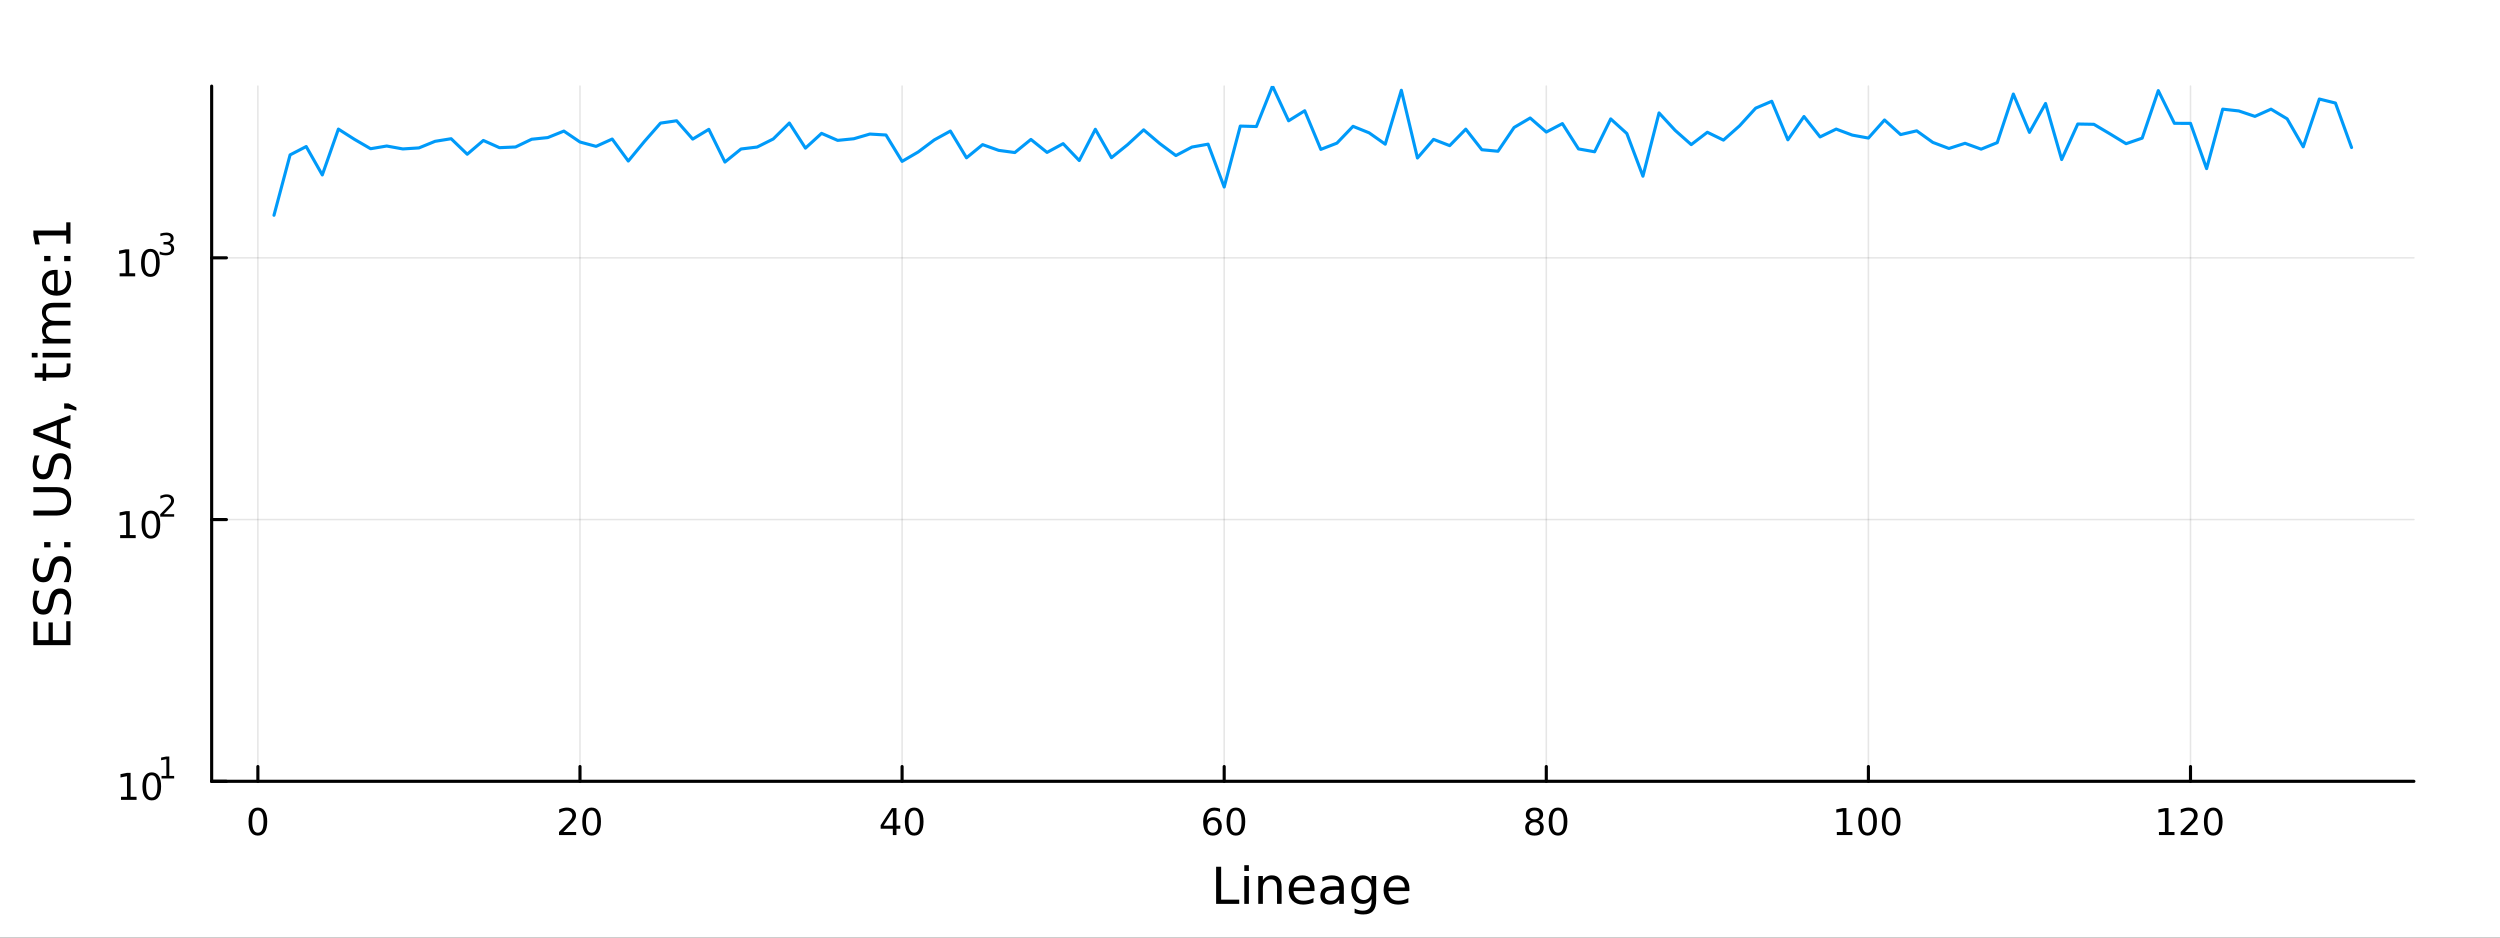 <?xml version="1.0" encoding="utf-8"?>
<svg xmlns="http://www.w3.org/2000/svg" xmlns:xlink="http://www.w3.org/1999/xlink" width="800" height="300" viewBox="0 0 3200 1200">
<rect x="0" y="0" width="3200" height="1200" fill="#333333" stroke="none"/>
<defs>
  <clipPath id="clip100">
    <rect x="0" y="0" width="3200" height="1200"/>
  </clipPath>
</defs>
<path clip-path="url(#clip100)" d="M0 1200 L3200 1200 L3200 0 L0 0  Z" fill="#ffffff" fill-rule="evenodd" fill-opacity="1"/>
<defs>
  <clipPath id="clip101">
    <rect x="640" y="0" width="2241" height="1200"/>
  </clipPath>
</defs>
<path clip-path="url(#clip100)" d="M270.918 1000.1 L3089.76 1000.1 L3089.76 110.236 L270.918 110.236  Z" fill="#ffffff" fill-rule="evenodd" fill-opacity="1"/>
<defs>
  <clipPath id="clip102">
    <rect x="270" y="110" width="2820" height="891"/>
  </clipPath>
</defs>
<polyline clip-path="url(#clip102)" style="stroke:#000000; stroke-linecap:round; stroke-linejoin:round; stroke-width:2; stroke-opacity:0.1; fill:none" points="330.082,1000.1 330.082,110.236 "/>
<polyline clip-path="url(#clip102)" style="stroke:#000000; stroke-linecap:round; stroke-linejoin:round; stroke-width:2; stroke-opacity:0.1; fill:none" points="742.374,1000.1 742.374,110.236 "/>
<polyline clip-path="url(#clip102)" style="stroke:#000000; stroke-linecap:round; stroke-linejoin:round; stroke-width:2; stroke-opacity:0.1; fill:none" points="1154.67,1000.1 1154.67,110.236 "/>
<polyline clip-path="url(#clip102)" style="stroke:#000000; stroke-linecap:round; stroke-linejoin:round; stroke-width:2; stroke-opacity:0.1; fill:none" points="1566.96,1000.1 1566.96,110.236 "/>
<polyline clip-path="url(#clip102)" style="stroke:#000000; stroke-linecap:round; stroke-linejoin:round; stroke-width:2; stroke-opacity:0.1; fill:none" points="1979.25,1000.1 1979.25,110.236 "/>
<polyline clip-path="url(#clip102)" style="stroke:#000000; stroke-linecap:round; stroke-linejoin:round; stroke-width:2; stroke-opacity:0.1; fill:none" points="2391.55,1000.1 2391.55,110.236 "/>
<polyline clip-path="url(#clip102)" style="stroke:#000000; stroke-linecap:round; stroke-linejoin:round; stroke-width:2; stroke-opacity:0.1; fill:none" points="2803.84,1000.1 2803.84,110.236 "/>
<polyline clip-path="url(#clip100)" style="stroke:#000000; stroke-linecap:round; stroke-linejoin:round; stroke-width:4; stroke-opacity:1; fill:none" points="270.918,1000.1 3089.76,1000.1 "/>
<polyline clip-path="url(#clip100)" style="stroke:#000000; stroke-linecap:round; stroke-linejoin:round; stroke-width:4; stroke-opacity:1; fill:none" points="330.082,1000.1 330.082,981.2 "/>
<polyline clip-path="url(#clip100)" style="stroke:#000000; stroke-linecap:round; stroke-linejoin:round; stroke-width:4; stroke-opacity:1; fill:none" points="742.374,1000.1 742.374,981.2 "/>
<polyline clip-path="url(#clip100)" style="stroke:#000000; stroke-linecap:round; stroke-linejoin:round; stroke-width:4; stroke-opacity:1; fill:none" points="1154.67,1000.1 1154.67,981.2 "/>
<polyline clip-path="url(#clip100)" style="stroke:#000000; stroke-linecap:round; stroke-linejoin:round; stroke-width:4; stroke-opacity:1; fill:none" points="1566.96,1000.1 1566.96,981.2 "/>
<polyline clip-path="url(#clip100)" style="stroke:#000000; stroke-linecap:round; stroke-linejoin:round; stroke-width:4; stroke-opacity:1; fill:none" points="1979.25,1000.1 1979.25,981.2 "/>
<polyline clip-path="url(#clip100)" style="stroke:#000000; stroke-linecap:round; stroke-linejoin:round; stroke-width:4; stroke-opacity:1; fill:none" points="2391.55,1000.1 2391.55,981.2 "/>
<polyline clip-path="url(#clip100)" style="stroke:#000000; stroke-linecap:round; stroke-linejoin:round; stroke-width:4; stroke-opacity:1; fill:none" points="2803.84,1000.1 2803.84,981.2 "/>
<path clip-path="url(#clip100)" d="M330.082 1037.42 Q326.471 1037.42 324.642 1040.98 Q322.836 1044.52 322.836 1051.65 Q322.836 1058.76 324.642 1062.32 Q326.471 1065.87 330.082 1065.87 Q333.716 1065.87 335.521 1062.32 Q337.35 1058.76 337.35 1051.65 Q337.35 1044.52 335.521 1040.98 Q333.716 1037.42 330.082 1037.42 M330.082 1033.71 Q335.892 1033.71 338.947 1038.32 Q342.026 1042.9 342.026 1051.65 Q342.026 1060.38 338.947 1064.99 Q335.892 1069.57 330.082 1069.57 Q324.272 1069.57 321.193 1064.99 Q318.137 1060.38 318.137 1051.65 Q318.137 1042.9 321.193 1038.32 Q324.272 1033.71 330.082 1033.71 Z" fill="#000000" fill-rule="nonzero" fill-opacity="1" /><path clip-path="url(#clip100)" d="M721.148 1064.96 L737.467 1064.96 L737.467 1068.9 L715.523 1068.9 L715.523 1064.96 Q718.185 1062.21 722.768 1057.58 Q727.375 1052.93 728.555 1051.58 Q730.8 1049.06 731.68 1047.32 Q732.583 1045.56 732.583 1043.87 Q732.583 1041.12 730.638 1039.38 Q728.717 1037.65 725.615 1037.65 Q723.416 1037.65 720.963 1038.41 Q718.532 1039.18 715.754 1040.73 L715.754 1036 Q718.578 1034.87 721.032 1034.29 Q723.486 1033.71 725.523 1033.71 Q730.893 1033.71 734.088 1036.4 Q737.282 1039.08 737.282 1043.57 Q737.282 1045.7 736.472 1047.62 Q735.685 1049.52 733.578 1052.12 Q733 1052.79 729.898 1056 Q726.796 1059.2 721.148 1064.96 Z" fill="#000000" fill-rule="nonzero" fill-opacity="1" /><path clip-path="url(#clip100)" d="M757.282 1037.42 Q753.671 1037.42 751.842 1040.98 Q750.036 1044.52 750.036 1051.65 Q750.036 1058.76 751.842 1062.32 Q753.671 1065.87 757.282 1065.87 Q760.916 1065.87 762.722 1062.32 Q764.55 1058.76 764.55 1051.65 Q764.55 1044.52 762.722 1040.98 Q760.916 1037.42 757.282 1037.42 M757.282 1033.71 Q763.092 1033.71 766.148 1038.32 Q769.226 1042.9 769.226 1051.65 Q769.226 1060.38 766.148 1064.99 Q763.092 1069.57 757.282 1069.57 Q751.472 1069.57 748.393 1064.99 Q745.337 1060.38 745.337 1051.65 Q745.337 1042.9 748.393 1038.32 Q751.472 1033.71 757.282 1033.71 Z" fill="#000000" fill-rule="nonzero" fill-opacity="1" /><path clip-path="url(#clip100)" d="M1142.84 1038.41 L1131.03 1056.86 L1142.84 1056.86 L1142.84 1038.41 M1141.61 1034.34 L1147.49 1034.34 L1147.49 1056.86 L1152.42 1056.86 L1152.42 1060.75 L1147.49 1060.75 L1147.49 1068.9 L1142.84 1068.9 L1142.84 1060.75 L1127.24 1060.75 L1127.24 1056.24 L1141.61 1034.34 Z" fill="#000000" fill-rule="nonzero" fill-opacity="1" /><path clip-path="url(#clip100)" d="M1170.15 1037.42 Q1166.54 1037.42 1164.71 1040.98 Q1162.91 1044.52 1162.91 1051.65 Q1162.91 1058.76 1164.71 1062.32 Q1166.54 1065.87 1170.15 1065.87 Q1173.79 1065.87 1175.59 1062.32 Q1177.42 1058.76 1177.42 1051.65 Q1177.42 1044.52 1175.59 1040.98 Q1173.79 1037.42 1170.15 1037.42 M1170.15 1033.71 Q1175.96 1033.71 1179.02 1038.32 Q1182.1 1042.9 1182.1 1051.65 Q1182.1 1060.38 1179.02 1064.99 Q1175.96 1069.57 1170.15 1069.57 Q1164.34 1069.57 1161.26 1064.99 Q1158.21 1060.38 1158.21 1051.65 Q1158.21 1042.9 1161.26 1038.32 Q1164.34 1033.71 1170.15 1033.71 Z" fill="#000000" fill-rule="nonzero" fill-opacity="1" /><path clip-path="url(#clip100)" d="M1552.37 1049.75 Q1549.22 1049.75 1547.37 1051.91 Q1545.54 1054.06 1545.54 1057.81 Q1545.54 1061.54 1547.37 1063.71 Q1549.22 1065.87 1552.37 1065.87 Q1555.51 1065.87 1557.34 1063.71 Q1559.19 1061.54 1559.19 1057.81 Q1559.19 1054.06 1557.34 1051.91 Q1555.51 1049.75 1552.37 1049.75 M1561.65 1035.1 L1561.65 1039.36 Q1559.89 1038.53 1558.08 1038.09 Q1556.3 1037.65 1554.54 1037.65 Q1549.91 1037.65 1547.46 1040.77 Q1545.03 1043.9 1544.68 1050.22 Q1546.05 1048.2 1548.11 1047.14 Q1550.17 1046.05 1552.64 1046.05 Q1557.85 1046.05 1560.86 1049.22 Q1563.89 1052.37 1563.89 1057.81 Q1563.89 1063.13 1560.74 1066.35 Q1557.6 1069.57 1552.37 1069.57 Q1546.37 1069.57 1543.2 1064.99 Q1540.03 1060.38 1540.03 1051.65 Q1540.03 1043.46 1543.92 1038.6 Q1547.81 1033.71 1554.36 1033.71 Q1556.12 1033.71 1557.9 1034.06 Q1559.7 1034.41 1561.65 1035.1 Z" fill="#000000" fill-rule="nonzero" fill-opacity="1" /><path clip-path="url(#clip100)" d="M1581.95 1037.42 Q1578.34 1037.42 1576.51 1040.98 Q1574.7 1044.52 1574.7 1051.65 Q1574.7 1058.76 1576.51 1062.32 Q1578.34 1065.87 1581.95 1065.87 Q1585.58 1065.87 1587.39 1062.32 Q1589.22 1058.76 1589.22 1051.65 Q1589.22 1044.52 1587.39 1040.98 Q1585.58 1037.42 1581.95 1037.42 M1581.95 1033.71 Q1587.76 1033.71 1590.81 1038.32 Q1593.89 1042.9 1593.89 1051.65 Q1593.89 1060.38 1590.81 1064.99 Q1587.76 1069.57 1581.95 1069.57 Q1576.14 1069.57 1573.06 1064.99 Q1570 1060.38 1570 1051.65 Q1570 1042.9 1573.06 1038.32 Q1576.14 1033.71 1581.95 1033.71 Z" fill="#000000" fill-rule="nonzero" fill-opacity="1" /><path clip-path="url(#clip100)" d="M1964.13 1052.49 Q1960.79 1052.49 1958.87 1054.27 Q1956.97 1056.05 1956.97 1059.18 Q1956.97 1062.3 1958.87 1064.08 Q1960.79 1065.87 1964.13 1065.87 Q1967.46 1065.87 1969.38 1064.08 Q1971.3 1062.28 1971.3 1059.18 Q1971.3 1056.05 1969.38 1054.27 Q1967.48 1052.49 1964.13 1052.49 M1959.45 1050.5 Q1956.44 1049.75 1954.75 1047.69 Q1953.08 1045.63 1953.08 1042.67 Q1953.08 1038.53 1956.02 1036.12 Q1958.99 1033.71 1964.13 1033.71 Q1969.29 1033.71 1972.23 1036.12 Q1975.17 1038.53 1975.17 1042.67 Q1975.17 1045.63 1973.48 1047.69 Q1971.81 1049.75 1968.82 1050.5 Q1972.2 1051.28 1974.08 1053.57 Q1975.98 1055.87 1975.98 1059.18 Q1975.98 1064.2 1972.9 1066.88 Q1969.84 1069.57 1964.13 1069.57 Q1958.41 1069.57 1955.33 1066.88 Q1952.27 1064.2 1952.27 1059.18 Q1952.27 1055.87 1954.17 1053.57 Q1956.07 1051.28 1959.45 1050.5 M1957.74 1043.11 Q1957.74 1045.8 1959.4 1047.3 Q1961.09 1048.81 1964.13 1048.81 Q1967.14 1048.81 1968.82 1047.3 Q1970.54 1045.8 1970.54 1043.11 Q1970.54 1040.43 1968.82 1038.92 Q1967.14 1037.42 1964.13 1037.42 Q1961.09 1037.42 1959.4 1038.92 Q1957.74 1040.43 1957.74 1043.11 Z" fill="#000000" fill-rule="nonzero" fill-opacity="1" /><path clip-path="url(#clip100)" d="M1994.29 1037.42 Q1990.68 1037.42 1988.85 1040.98 Q1987.04 1044.52 1987.04 1051.65 Q1987.04 1058.76 1988.85 1062.32 Q1990.68 1065.87 1994.29 1065.87 Q1997.92 1065.87 1999.73 1062.32 Q2001.56 1058.76 2001.56 1051.65 Q2001.56 1044.52 1999.73 1040.98 Q1997.92 1037.42 1994.29 1037.42 M1994.29 1033.71 Q2000.1 1033.71 2003.15 1038.32 Q2006.23 1042.9 2006.23 1051.65 Q2006.23 1060.38 2003.15 1064.99 Q2000.1 1069.57 1994.29 1069.57 Q1988.48 1069.57 1985.4 1064.99 Q1982.34 1060.38 1982.34 1051.65 Q1982.34 1042.9 1985.4 1038.32 Q1988.48 1033.71 1994.29 1033.71 Z" fill="#000000" fill-rule="nonzero" fill-opacity="1" /><path clip-path="url(#clip100)" d="M2351.15 1064.96 L2358.79 1064.96 L2358.79 1038.6 L2350.48 1040.26 L2350.48 1036 L2358.75 1034.34 L2363.42 1034.34 L2363.42 1064.96 L2371.06 1064.96 L2371.06 1068.9 L2351.15 1068.9 L2351.15 1064.96 Z" fill="#000000" fill-rule="nonzero" fill-opacity="1" /><path clip-path="url(#clip100)" d="M2390.5 1037.42 Q2386.89 1037.42 2385.06 1040.98 Q2383.26 1044.52 2383.26 1051.65 Q2383.26 1058.76 2385.06 1062.32 Q2386.89 1065.87 2390.5 1065.87 Q2394.14 1065.87 2395.94 1062.32 Q2397.77 1058.76 2397.77 1051.65 Q2397.77 1044.52 2395.94 1040.98 Q2394.14 1037.42 2390.5 1037.42 M2390.5 1033.71 Q2396.31 1033.71 2399.37 1038.32 Q2402.45 1042.9 2402.45 1051.65 Q2402.45 1060.38 2399.37 1064.99 Q2396.31 1069.57 2390.5 1069.57 Q2384.69 1069.57 2381.62 1064.99 Q2378.56 1060.38 2378.56 1051.65 Q2378.56 1042.9 2381.62 1038.32 Q2384.69 1033.71 2390.5 1033.71 Z" fill="#000000" fill-rule="nonzero" fill-opacity="1" /><path clip-path="url(#clip100)" d="M2420.67 1037.42 Q2417.05 1037.42 2415.23 1040.98 Q2413.42 1044.52 2413.42 1051.65 Q2413.42 1058.76 2415.23 1062.32 Q2417.05 1065.87 2420.67 1065.87 Q2424.3 1065.87 2426.11 1062.32 Q2427.93 1058.76 2427.93 1051.65 Q2427.93 1044.52 2426.11 1040.98 Q2424.3 1037.42 2420.67 1037.42 M2420.67 1033.71 Q2426.48 1033.71 2429.53 1038.32 Q2432.61 1042.9 2432.61 1051.65 Q2432.61 1060.38 2429.53 1064.99 Q2426.48 1069.57 2420.67 1069.57 Q2414.86 1069.57 2411.78 1064.99 Q2408.72 1060.38 2408.72 1051.65 Q2408.72 1042.9 2411.78 1038.32 Q2414.86 1033.71 2420.67 1033.71 Z" fill="#000000" fill-rule="nonzero" fill-opacity="1" /><path clip-path="url(#clip100)" d="M2763.45 1064.96 L2771.08 1064.96 L2771.08 1038.6 L2762.77 1040.26 L2762.77 1036 L2771.04 1034.34 L2775.71 1034.34 L2775.71 1064.96 L2783.35 1064.96 L2783.35 1068.9 L2763.45 1068.9 L2763.45 1064.96 Z" fill="#000000" fill-rule="nonzero" fill-opacity="1" /><path clip-path="url(#clip100)" d="M2796.82 1064.96 L2813.14 1064.96 L2813.14 1068.9 L2791.2 1068.9 L2791.2 1064.96 Q2793.86 1062.21 2798.45 1057.58 Q2803.05 1052.93 2804.23 1051.58 Q2806.48 1049.06 2807.36 1047.32 Q2808.26 1045.56 2808.26 1043.87 Q2808.26 1041.12 2806.32 1039.38 Q2804.39 1037.65 2801.29 1037.65 Q2799.09 1037.65 2796.64 1038.41 Q2794.21 1039.18 2791.43 1040.73 L2791.43 1036 Q2794.26 1034.87 2796.71 1034.29 Q2799.16 1033.71 2801.2 1033.71 Q2806.57 1033.71 2809.76 1036.4 Q2812.96 1039.08 2812.96 1043.57 Q2812.96 1045.7 2812.15 1047.62 Q2811.36 1049.52 2809.26 1052.12 Q2808.68 1052.79 2805.57 1056 Q2802.47 1059.2 2796.82 1064.96 Z" fill="#000000" fill-rule="nonzero" fill-opacity="1" /><path clip-path="url(#clip100)" d="M2832.96 1037.42 Q2829.35 1037.42 2827.52 1040.98 Q2825.71 1044.52 2825.71 1051.65 Q2825.71 1058.76 2827.52 1062.32 Q2829.35 1065.87 2832.96 1065.87 Q2836.59 1065.87 2838.4 1062.32 Q2840.23 1058.76 2840.23 1051.65 Q2840.23 1044.52 2838.4 1040.98 Q2836.59 1037.42 2832.96 1037.42 M2832.96 1033.71 Q2838.77 1033.71 2841.82 1038.32 Q2844.9 1042.9 2844.9 1051.65 Q2844.9 1060.38 2841.82 1064.99 Q2838.77 1069.57 2832.96 1069.57 Q2827.15 1069.57 2824.07 1064.99 Q2821.01 1060.38 2821.01 1051.65 Q2821.01 1042.9 2824.07 1038.32 Q2827.15 1033.71 2832.96 1033.71 Z" fill="#000000" fill-rule="nonzero" fill-opacity="1" /><path clip-path="url(#clip100)" d="M1556.64 1109.44 L1563.07 1109.44 L1563.07 1151.55 L1586.21 1151.55 L1586.21 1156.96 L1556.64 1156.96 L1556.64 1109.44 Z" fill="#000000" fill-rule="nonzero" fill-opacity="1" /><path clip-path="url(#clip100)" d="M1592.7 1121.31 L1598.56 1121.31 L1598.56 1156.96 L1592.7 1156.96 L1592.7 1121.31 M1592.7 1107.44 L1598.56 1107.44 L1598.56 1114.85 L1592.7 1114.85 L1592.7 1107.44 Z" fill="#000000" fill-rule="nonzero" fill-opacity="1" /><path clip-path="url(#clip100)" d="M1640.44 1135.45 L1640.44 1156.96 L1634.59 1156.96 L1634.59 1135.64 Q1634.59 1130.58 1632.61 1128.06 Q1630.64 1125.55 1626.69 1125.55 Q1621.95 1125.55 1619.21 1128.57 Q1616.48 1131.59 1616.48 1136.81 L1616.48 1156.96 L1610.59 1156.96 L1610.59 1121.31 L1616.48 1121.31 L1616.48 1126.85 Q1618.58 1123.64 1621.41 1122.05 Q1624.27 1120.45 1628 1120.45 Q1634.14 1120.45 1637.29 1124.27 Q1640.44 1128.06 1640.44 1135.45 Z" fill="#000000" fill-rule="nonzero" fill-opacity="1" /><path clip-path="url(#clip100)" d="M1682.62 1137.67 L1682.62 1140.54 L1655.69 1140.54 Q1656.07 1146.59 1659.32 1149.77 Q1662.6 1152.92 1668.42 1152.92 Q1671.79 1152.92 1674.95 1152.09 Q1678.13 1151.26 1681.25 1149.61 L1681.25 1155.15 Q1678.1 1156.48 1674.79 1157.18 Q1671.48 1157.88 1668.07 1157.88 Q1659.54 1157.88 1654.54 1152.92 Q1649.58 1147.95 1649.58 1139.49 Q1649.58 1130.74 1654.29 1125.61 Q1659.03 1120.45 1667.05 1120.45 Q1674.25 1120.45 1678.42 1125.1 Q1682.62 1129.72 1682.62 1137.67 M1676.76 1135.95 Q1676.7 1131.15 1674.05 1128.28 Q1671.44 1125.42 1667.12 1125.42 Q1662.21 1125.42 1659.25 1128.19 Q1656.33 1130.96 1655.88 1135.99 L1676.76 1135.95 Z" fill="#000000" fill-rule="nonzero" fill-opacity="1" /><path clip-path="url(#clip100)" d="M1708.43 1139.04 Q1701.33 1139.04 1698.59 1140.67 Q1695.86 1142.29 1695.86 1146.2 Q1695.86 1149.32 1697.89 1151.17 Q1699.96 1152.98 1703.5 1152.98 Q1708.37 1152.98 1711.29 1149.55 Q1714.25 1146.08 1714.25 1140.35 L1714.25 1139.04 L1708.43 1139.04 M1720.11 1136.62 L1720.11 1156.96 L1714.25 1156.96 L1714.25 1151.55 Q1712.25 1154.8 1709.26 1156.36 Q1706.27 1157.88 1701.94 1157.88 Q1696.46 1157.88 1693.22 1154.83 Q1690 1151.74 1690 1146.59 Q1690 1140.57 1694.01 1137.51 Q1698.05 1134.46 1706.04 1134.46 L1714.25 1134.46 L1714.25 1133.89 Q1714.25 1129.84 1711.58 1127.65 Q1708.94 1125.42 1704.13 1125.42 Q1701.08 1125.42 1698.18 1126.15 Q1695.28 1126.88 1692.61 1128.35 L1692.61 1122.94 Q1695.83 1121.7 1698.85 1121.09 Q1701.87 1120.45 1704.74 1120.45 Q1712.47 1120.45 1716.29 1124.46 Q1720.11 1128.48 1720.11 1136.62 Z" fill="#000000" fill-rule="nonzero" fill-opacity="1" /><path clip-path="url(#clip100)" d="M1755.63 1138.72 Q1755.63 1132.36 1752.99 1128.86 Q1750.38 1125.36 1745.64 1125.36 Q1740.93 1125.36 1738.28 1128.86 Q1735.67 1132.36 1735.67 1138.72 Q1735.67 1145.06 1738.28 1148.56 Q1740.93 1152.06 1745.64 1152.06 Q1750.38 1152.06 1752.99 1148.56 Q1755.63 1145.06 1755.63 1138.72 M1761.49 1152.54 Q1761.49 1161.64 1757.45 1166.06 Q1753.4 1170.52 1745.06 1170.52 Q1741.98 1170.52 1739.24 1170.04 Q1736.5 1169.6 1733.92 1168.64 L1733.92 1162.95 Q1736.5 1164.35 1739.02 1165.01 Q1741.53 1165.68 1744.14 1165.68 Q1749.9 1165.68 1752.77 1162.66 Q1755.63 1159.67 1755.63 1153.59 L1755.63 1150.69 Q1753.82 1153.84 1750.98 1155.4 Q1748.15 1156.96 1744.2 1156.96 Q1737.65 1156.96 1733.64 1151.96 Q1729.63 1146.97 1729.63 1138.72 Q1729.63 1130.45 1733.64 1125.45 Q1737.65 1120.45 1744.2 1120.45 Q1748.15 1120.45 1750.98 1122.01 Q1753.82 1123.57 1755.63 1126.72 L1755.63 1121.31 L1761.49 1121.31 L1761.49 1152.54 Z" fill="#000000" fill-rule="nonzero" fill-opacity="1" /><path clip-path="url(#clip100)" d="M1804.04 1137.67 L1804.04 1140.54 L1777.12 1140.54 Q1777.5 1146.59 1780.74 1149.77 Q1784.02 1152.92 1789.85 1152.92 Q1793.22 1152.92 1796.37 1152.09 Q1799.55 1151.26 1802.67 1149.61 L1802.67 1155.15 Q1799.52 1156.48 1796.21 1157.18 Q1792.9 1157.88 1789.5 1157.88 Q1780.97 1157.88 1775.97 1152.92 Q1771 1147.95 1771 1139.49 Q1771 1130.74 1775.71 1125.61 Q1780.46 1120.45 1788.48 1120.45 Q1795.67 1120.45 1799.84 1125.1 Q1804.04 1129.72 1804.04 1137.67 M1798.19 1135.95 Q1798.12 1131.15 1795.48 1128.28 Q1792.87 1125.42 1788.54 1125.42 Q1783.64 1125.42 1780.68 1128.19 Q1777.75 1130.96 1777.31 1135.99 L1798.19 1135.95 Z" fill="#000000" fill-rule="nonzero" fill-opacity="1" /><polyline clip-path="url(#clip102)" style="stroke:#000000; stroke-linecap:round; stroke-linejoin:round; stroke-width:2; stroke-opacity:0.1; fill:none" points="270.918,1000.1 3089.76,1000.1 "/>
<polyline clip-path="url(#clip102)" style="stroke:#000000; stroke-linecap:round; stroke-linejoin:round; stroke-width:2; stroke-opacity:0.1; fill:none" points="270.918,665.054 3089.76,665.054 "/>
<polyline clip-path="url(#clip102)" style="stroke:#000000; stroke-linecap:round; stroke-linejoin:round; stroke-width:2; stroke-opacity:0.1; fill:none" points="270.918,330.01 3089.76,330.01 "/>
<polyline clip-path="url(#clip100)" style="stroke:#000000; stroke-linecap:round; stroke-linejoin:round; stroke-width:4; stroke-opacity:1; fill:none" points="270.918,1000.1 270.918,110.236 "/>
<polyline clip-path="url(#clip100)" style="stroke:#000000; stroke-linecap:round; stroke-linejoin:round; stroke-width:4; stroke-opacity:1; fill:none" points="270.918,1000.1 289.815,1000.1 "/>
<polyline clip-path="url(#clip100)" style="stroke:#000000; stroke-linecap:round; stroke-linejoin:round; stroke-width:4; stroke-opacity:1; fill:none" points="270.918,665.054 289.815,665.054 "/>
<polyline clip-path="url(#clip100)" style="stroke:#000000; stroke-linecap:round; stroke-linejoin:round; stroke-width:4; stroke-opacity:1; fill:none" points="270.918,330.01 289.815,330.01 "/>
<path clip-path="url(#clip100)" d="M154.902 1019.89 L162.54 1019.89 L162.54 993.525 L154.23 995.191 L154.23 990.932 L162.494 989.265 L167.17 989.265 L167.17 1019.89 L174.809 1019.89 L174.809 1023.83 L154.902 1023.83 L154.902 1019.89 Z" fill="#000000" fill-rule="nonzero" fill-opacity="1" /><path clip-path="url(#clip100)" d="M194.253 992.344 Q190.642 992.344 188.813 995.909 Q187.008 999.45 187.008 1006.58 Q187.008 1013.69 188.813 1017.25 Q190.642 1020.79 194.253 1020.79 Q197.887 1020.79 199.693 1017.25 Q201.522 1013.69 201.522 1006.58 Q201.522 999.45 199.693 995.909 Q197.887 992.344 194.253 992.344 M194.253 988.64 Q200.063 988.64 203.119 993.247 Q206.198 997.83 206.198 1006.58 Q206.198 1015.31 203.119 1019.91 Q200.063 1024.5 194.253 1024.5 Q188.443 1024.5 185.364 1019.91 Q182.309 1015.31 182.309 1006.58 Q182.309 997.83 185.364 993.247 Q188.443 988.64 194.253 988.64 Z" fill="#000000" fill-rule="nonzero" fill-opacity="1" /><path clip-path="url(#clip100)" d="M206.743 993.218 L212.95 993.218 L212.95 971.796 L206.198 973.15 L206.198 969.689 L212.912 968.335 L216.711 968.335 L216.711 993.218 L222.918 993.218 L222.918 996.415 L206.743 996.415 L206.743 993.218 Z" fill="#000000" fill-rule="nonzero" fill-opacity="1" /><path clip-path="url(#clip100)" d="M153.792 684.846 L161.431 684.846 L161.431 658.481 L153.121 660.147 L153.121 655.888 L161.384 654.221 L166.06 654.221 L166.06 684.846 L173.699 684.846 L173.699 688.781 L153.792 688.781 L153.792 684.846 Z" fill="#000000" fill-rule="nonzero" fill-opacity="1" /><path clip-path="url(#clip100)" d="M193.143 657.3 Q189.532 657.3 187.704 660.865 Q185.898 664.406 185.898 671.536 Q185.898 678.643 187.704 682.207 Q189.532 685.749 193.143 685.749 Q196.778 685.749 198.583 682.207 Q200.412 678.643 200.412 671.536 Q200.412 664.406 198.583 660.865 Q196.778 657.3 193.143 657.3 M193.143 653.596 Q198.954 653.596 202.009 658.203 Q205.088 662.786 205.088 671.536 Q205.088 680.263 202.009 684.869 Q198.954 689.453 193.143 689.453 Q187.333 689.453 184.255 684.869 Q181.199 680.263 181.199 671.536 Q181.199 662.786 184.255 658.203 Q187.333 653.596 193.143 653.596 Z" fill="#000000" fill-rule="nonzero" fill-opacity="1" /><path clip-path="url(#clip100)" d="M209.658 658.174 L222.918 658.174 L222.918 661.371 L205.088 661.371 L205.088 658.174 Q207.251 655.935 210.975 652.174 Q214.717 648.394 215.677 647.303 Q217.501 645.253 218.216 643.842 Q218.949 642.413 218.949 641.04 Q218.949 638.802 217.369 637.391 Q215.808 635.98 213.288 635.98 Q211.501 635.98 209.508 636.601 Q207.533 637.222 205.276 638.482 L205.276 634.645 Q207.57 633.724 209.564 633.253 Q211.558 632.783 213.213 632.783 Q217.576 632.783 220.172 634.965 Q222.767 637.147 222.767 640.795 Q222.767 642.526 222.109 644.087 Q221.469 645.629 219.758 647.735 Q219.288 648.281 216.767 650.895 Q214.247 653.49 209.658 658.174 Z" fill="#000000" fill-rule="nonzero" fill-opacity="1" /><path clip-path="url(#clip100)" d="M153.134 349.802 L160.772 349.802 L160.772 323.437 L152.462 325.103 L152.462 320.844 L160.726 319.177 L165.402 319.177 L165.402 349.802 L173.041 349.802 L173.041 353.737 L153.134 353.737 L153.134 349.802 Z" fill="#000000" fill-rule="nonzero" fill-opacity="1" /><path clip-path="url(#clip100)" d="M192.485 322.256 Q188.874 322.256 187.045 325.821 Q185.24 329.363 185.24 336.492 Q185.24 343.599 187.045 347.163 Q188.874 350.705 192.485 350.705 Q196.119 350.705 197.925 347.163 Q199.754 343.599 199.754 336.492 Q199.754 329.363 197.925 325.821 Q196.119 322.256 192.485 322.256 M192.485 318.552 Q198.295 318.552 201.351 323.159 Q204.43 327.742 204.43 336.492 Q204.43 345.219 201.351 349.825 Q198.295 354.409 192.485 354.409 Q186.675 354.409 183.596 349.825 Q180.541 345.219 180.541 336.492 Q180.541 327.742 183.596 323.159 Q186.675 318.552 192.485 318.552 Z" fill="#000000" fill-rule="nonzero" fill-opacity="1" /><path clip-path="url(#clip100)" d="M217.125 311.187 Q219.852 311.77 221.375 313.613 Q222.918 315.456 222.918 318.164 Q222.918 322.321 220.059 324.597 Q217.2 326.872 211.934 326.872 Q210.166 326.872 208.285 326.515 Q206.423 326.177 204.43 325.481 L204.43 321.813 Q206.009 322.735 207.89 323.205 Q209.771 323.675 211.821 323.675 Q215.395 323.675 217.256 322.264 Q219.137 320.854 219.137 318.164 Q219.137 315.682 217.388 314.29 Q215.658 312.879 212.555 312.879 L209.282 312.879 L209.282 309.757 L212.705 309.757 Q215.507 309.757 216.993 308.648 Q218.479 307.519 218.479 305.413 Q218.479 303.25 216.937 302.103 Q215.413 300.936 212.555 300.936 Q210.994 300.936 209.207 301.275 Q207.42 301.614 205.276 302.328 L205.276 298.943 Q207.439 298.341 209.32 298.04 Q211.219 297.739 212.893 297.739 Q217.219 297.739 219.739 299.714 Q222.259 301.67 222.259 305.018 Q222.259 307.35 220.924 308.967 Q219.589 310.566 217.125 311.187 Z" fill="#000000" fill-rule="nonzero" fill-opacity="1" /><path clip-path="url(#clip100)" d="M42.686 825.789 L42.686 795.743 L48.097 795.743 L48.097 819.36 L62.165 819.36 L62.165 796.73 L67.576 796.73 L67.576 819.36 L84.795 819.36 L84.795 795.17 L90.206 795.17 L90.206 825.789 L42.686 825.789 Z" fill="#000000" fill-rule="nonzero" fill-opacity="1" /><path clip-path="url(#clip100)" d="M44.246 756.116 L50.516 756.116 Q48.766 759.777 47.906 763.023 Q47.047 766.27 47.047 769.293 Q47.047 774.545 49.084 777.41 Q51.121 780.242 54.877 780.242 Q58.028 780.242 59.651 778.365 Q61.242 776.455 62.229 771.171 L63.025 767.288 Q64.393 760.095 67.863 756.689 Q71.3 753.252 77.093 753.252 Q84 753.252 87.564 757.899 Q91.129 762.514 91.129 771.458 Q91.129 774.832 90.365 778.651 Q89.602 782.439 88.106 786.513 L81.485 786.513 Q83.681 782.598 84.795 778.842 Q85.909 775.086 85.909 771.458 Q85.909 765.951 83.745 762.96 Q81.581 759.968 77.57 759.968 Q74.069 759.968 72.096 762.132 Q70.123 764.265 69.136 769.166 L68.372 773.081 Q66.94 780.274 63.884 783.489 Q60.828 786.704 55.386 786.704 Q49.084 786.704 45.455 782.279 Q41.827 777.823 41.827 770.025 Q41.827 766.683 42.432 763.214 Q43.036 759.745 44.246 756.116 Z" fill="#000000" fill-rule="nonzero" fill-opacity="1" /><path clip-path="url(#clip100)" d="M44.246 714.739 L50.516 714.739 Q48.766 718.4 47.906 721.646 Q47.047 724.893 47.047 727.916 Q47.047 733.168 49.084 736.033 Q51.121 738.865 54.877 738.865 Q58.028 738.865 59.651 736.987 Q61.242 735.078 62.229 729.794 L63.025 725.911 Q64.393 718.718 67.863 715.312 Q71.3 711.875 77.093 711.875 Q84 711.875 87.564 716.522 Q91.129 721.137 91.129 730.081 Q91.129 733.454 90.365 737.274 Q89.602 741.062 88.106 745.136 L81.485 745.136 Q83.681 741.221 84.795 737.465 Q85.909 733.709 85.909 730.081 Q85.909 724.574 83.745 721.582 Q81.581 718.591 77.57 718.591 Q74.069 718.591 72.096 720.755 Q70.123 722.887 69.136 727.789 L68.372 731.704 Q66.94 738.897 63.884 742.112 Q60.828 745.327 55.386 745.327 Q49.084 745.327 45.455 740.902 Q41.827 736.446 41.827 728.648 Q41.827 725.306 42.432 721.837 Q43.036 718.368 44.246 714.739 Z" fill="#000000" fill-rule="nonzero" fill-opacity="1" /><path clip-path="url(#clip100)" d="M82.122 700.607 L82.122 693.892 L90.206 693.892 L90.206 700.607 L82.122 700.607 M56.5 700.607 L56.5 693.892 L64.584 693.892 L64.584 700.607 L56.5 700.607 Z" fill="#000000" fill-rule="nonzero" fill-opacity="1" /><path clip-path="url(#clip100)" d="M42.686 659.899 L42.686 653.438 L71.555 653.438 Q79.194 653.438 82.567 650.668 Q85.909 647.899 85.909 641.693 Q85.909 635.518 82.567 632.749 Q79.194 629.98 71.555 629.98 L42.686 629.98 L42.686 623.519 L72.35 623.519 Q81.644 623.519 86.387 628.134 Q91.129 632.717 91.129 641.693 Q91.129 650.7 86.387 655.315 Q81.644 659.899 72.35 659.899 L42.686 659.899 Z" fill="#000000" fill-rule="nonzero" fill-opacity="1" /><path clip-path="url(#clip100)" d="M44.246 582.969 L50.516 582.969 Q48.766 586.629 47.906 589.876 Q47.047 593.122 47.047 596.146 Q47.047 601.398 49.084 604.262 Q51.121 607.095 54.877 607.095 Q58.028 607.095 59.651 605.217 Q61.242 603.308 62.229 598.024 L63.025 594.141 Q64.393 586.948 67.863 583.542 Q71.3 580.105 77.093 580.105 Q84 580.105 87.564 584.752 Q91.129 589.367 91.129 598.311 Q91.129 601.684 90.365 605.504 Q89.602 609.291 88.106 613.365 L81.485 613.365 Q83.681 609.451 84.795 605.695 Q85.909 601.939 85.909 598.311 Q85.909 592.804 83.745 589.812 Q81.581 586.82 77.57 586.82 Q74.069 586.82 72.096 588.985 Q70.123 591.117 69.136 596.019 L68.372 599.934 Q66.94 607.127 63.884 610.342 Q60.828 613.556 55.386 613.556 Q49.084 613.556 45.455 609.132 Q41.827 604.676 41.827 596.878 Q41.827 593.536 42.432 590.067 Q43.036 586.598 44.246 582.969 Z" fill="#000000" fill-rule="nonzero" fill-opacity="1" /><path clip-path="url(#clip100)" d="M49.02 552.987 L72.669 561.708 L72.669 544.234 L49.02 552.987 M42.686 556.615 L42.686 549.326 L90.206 531.216 L90.206 537.9 L78.016 542.229 L78.016 563.649 L90.206 567.978 L90.206 574.757 L42.686 556.615 Z" fill="#000000" fill-rule="nonzero" fill-opacity="1" /><path clip-path="url(#clip100)" d="M82.122 523.036 L82.122 516.32 L87.596 516.32 L97.781 521.54 L97.781 525.646 L87.596 523.036 L82.122 523.036 Z" fill="#000000" fill-rule="nonzero" fill-opacity="1" /><path clip-path="url(#clip100)" d="M44.437 477.298 L54.558 477.298 L54.558 465.235 L59.11 465.235 L59.11 477.298 L78.462 477.298 Q82.822 477.298 84.063 476.121 Q85.305 474.911 85.305 471.251 L85.305 465.235 L90.206 465.235 L90.206 471.251 Q90.206 478.031 87.692 480.609 Q85.145 483.187 78.462 483.187 L59.11 483.187 L59.11 487.484 L54.558 487.484 L54.558 483.187 L44.437 483.187 L44.437 477.298 Z" fill="#000000" fill-rule="nonzero" fill-opacity="1" /><path clip-path="url(#clip100)" d="M54.558 457.533 L54.558 451.676 L90.206 451.676 L90.206 457.533 L54.558 457.533 M40.681 457.533 L40.681 451.676 L48.097 451.676 L48.097 457.533 L40.681 457.533 Z" fill="#000000" fill-rule="nonzero" fill-opacity="1" /><path clip-path="url(#clip100)" d="M61.401 411.668 Q57.455 409.472 55.577 406.416 Q53.699 403.361 53.699 399.223 Q53.699 393.653 57.614 390.629 Q61.497 387.606 68.69 387.606 L90.206 387.606 L90.206 393.494 L68.881 393.494 Q63.757 393.494 61.274 395.308 Q58.791 397.122 58.791 400.846 Q58.791 405.398 61.815 408.04 Q64.839 410.681 70.059 410.681 L90.206 410.681 L90.206 416.57 L68.881 416.57 Q63.725 416.57 61.274 418.384 Q58.791 420.198 58.791 423.986 Q58.791 428.473 61.847 431.115 Q64.871 433.757 70.059 433.757 L90.206 433.757 L90.206 439.645 L54.558 439.645 L54.558 433.757 L60.096 433.757 Q56.818 431.752 55.259 428.951 Q53.699 426.15 53.699 422.299 Q53.699 418.416 55.672 415.71 Q57.646 412.973 61.401 411.668 Z" fill="#000000" fill-rule="nonzero" fill-opacity="1" /><path clip-path="url(#clip100)" d="M70.918 345.433 L73.783 345.433 L73.783 372.36 Q79.83 371.978 83.013 368.731 Q86.164 365.453 86.164 359.628 Q86.164 356.255 85.337 353.104 Q84.509 349.921 82.854 346.801 L88.392 346.801 Q89.729 349.953 90.429 353.263 Q91.129 356.573 91.129 359.978 Q91.129 368.509 86.164 373.506 Q81.199 378.471 72.732 378.471 Q63.98 378.471 58.855 373.76 Q53.699 369.018 53.699 360.997 Q53.699 353.804 58.346 349.634 Q62.961 345.433 70.918 345.433 M69.2 351.289 Q64.393 351.353 61.529 353.995 Q58.664 356.605 58.664 360.933 Q58.664 365.835 61.433 368.795 Q64.202 371.723 69.231 372.169 L69.2 351.289 Z" fill="#000000" fill-rule="nonzero" fill-opacity="1" /><path clip-path="url(#clip100)" d="M82.122 334.325 L82.122 327.609 L90.206 327.609 L90.206 334.325 L82.122 334.325 M56.5 334.325 L56.5 327.609 L64.584 327.609 L64.584 334.325 L56.5 334.325 Z" fill="#000000" fill-rule="nonzero" fill-opacity="1" /><path clip-path="url(#clip100)" d="M84.795 311.917 L84.795 301.414 L48.543 301.414 L50.834 312.84 L44.978 312.84 L42.686 301.478 L42.686 295.048 L84.795 295.048 L84.795 284.545 L90.206 284.545 L90.206 311.917 L84.795 311.917 Z" fill="#000000" fill-rule="nonzero" fill-opacity="1" /><polyline clip-path="url(#clip102)" style="stroke:#009af9; stroke-linecap:round; stroke-linejoin:round; stroke-width:4; stroke-opacity:1; fill:none" points="350.696,275.521 371.311,198.261 391.926,187.586 412.54,223.909 433.155,165.252 453.77,178.38 474.384,190.367 494.999,186.901 515.613,190.637 536.228,189.331 556.843,180.898 577.457,177.566 598.072,197.416 618.687,179.788 639.301,189.02 659.916,188.136 680.531,178.242 701.145,176.096 721.76,167.783 742.374,181.791 762.989,187.352 783.604,177.978 804.218,206.117 824.833,181.11 845.448,157.587 866.062,154.593 886.677,178.042 907.292,165.573 927.906,207.413 948.521,190.716 969.136,188.213 989.75,177.89 1010.36,157.479 1030.98,189.597 1051.59,170.711 1072.21,179.686 1092.82,177.608 1113.44,171.583 1134.05,172.807 1154.67,206.563 1175.28,194.533 1195.9,179.082 1216.51,167.741 1237.13,201.984 1257.74,185.118 1278.36,192.474 1298.97,195.256 1319.58,178.483 1340.2,195.082 1360.81,183.885 1381.43,205.482 1402.04,165.497 1422.66,201.816 1443.27,185.216 1463.89,166.213 1484.5,183.744 1505.12,199.104 1525.73,188.221 1546.35,184.533 1566.96,239.379 1587.57,161.4 1608.19,161.952 1628.8,110.236 1649.42,154.598 1670.03,141.778 1690.65,191.215 1711.26,183.208 1731.88,161.704 1752.49,170.031 1773.11,184.549 1793.72,115.547 1814.34,202.217 1834.95,178.405 1855.57,186.403 1876.18,165.323 1896.79,191.666 1917.41,193.578 1938.02,163.17 1958.64,151.048 1979.25,169.018 1999.87,158.222 2020.48,190.617 2041.1,194.263 2061.71,152.22 2082.33,170.882 2102.94,225.516 2123.56,144.56 2144.17,166.859 2164.78,185.1 2185.4,169.289 2206.01,179.331 2226.63,161.061 2247.24,138.449 2267.86,129.641 2288.47,178.947 2309.09,149.135 2329.7,175.249 2350.32,165.234 2370.93,172.939 2391.55,176.715 2412.16,153.593 2432.78,172.264 2453.39,167.465 2474,182.254 2494.62,190.042 2515.23,183.423 2535.85,190.912 2556.46,182.557 2577.08,120.381 2597.69,169.445 2618.31,132.476 2638.92,204.195 2659.54,158.74 2680.15,159.114 2700.77,171.341 2721.38,183.923 2741.99,176.822 2762.61,116.008 2783.22,157.85 2803.84,157.903 2824.45,215.837 2845.07,139.717 2865.68,142.001 2886.3,148.958 2906.91,139.731 2927.53,152.103 2948.14,187.92 2968.76,126.756 2989.37,131.902 3009.99,188.805 "/>
</svg>
